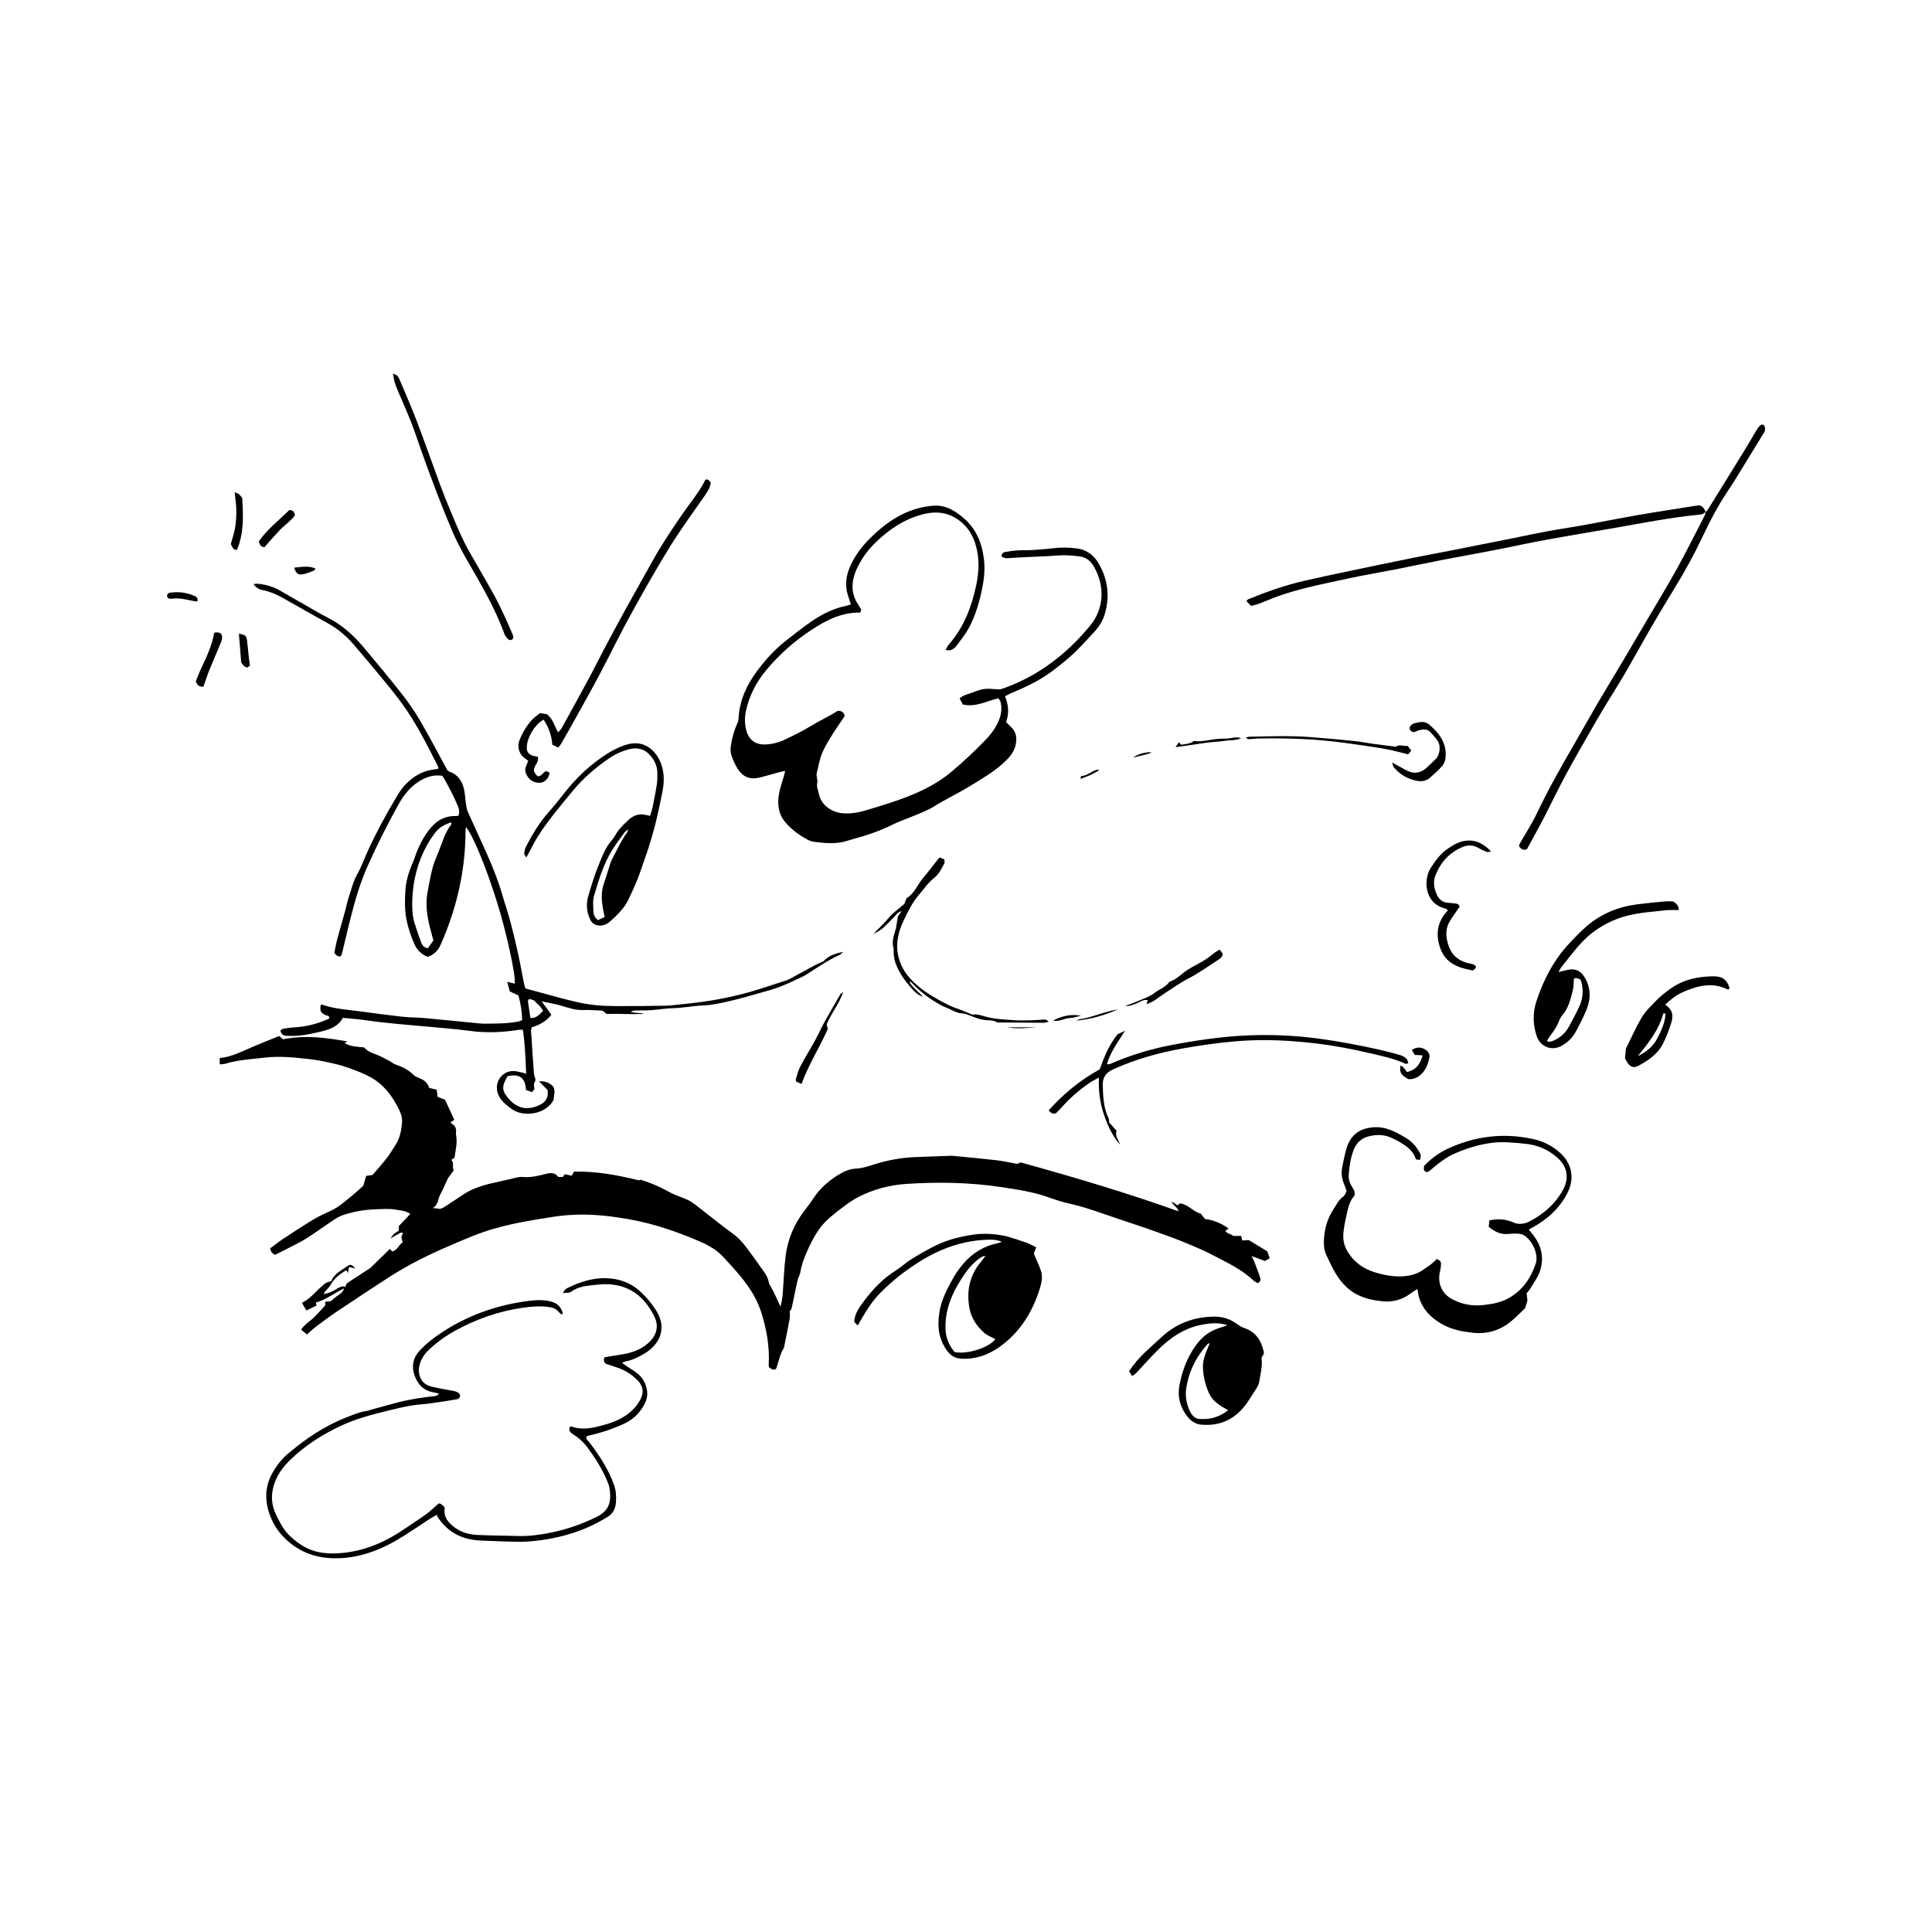 <?xml version="1.0" encoding="utf-8"?>
<!-- Generator: Adobe Illustrator 27.4.0, SVG Export Plug-In . SVG Version: 6.00 Build 0)  -->
<svg version="1.1" id="Calque_1" xmlns="http://www.w3.org/2000/svg" xmlns:xlink="http://www.w3.org/1999/xlink" x="0px" y="0px"
	 viewBox="0 0 2000 2000" style="enable-background:new 0 0 2000 2000;" xml:space="preserve">
<g>
	<path d="M357.87,1331.99c-0.13-2.62,1.69-3.85,3.57-5.07c7.11-4.61,14.21-9.24,21.29-13.89c0.8-0.53,1.48-1.25,2.18-1.93
		c6.11-5.93,12.2-11.88,18.78-18.28c0.96,1.14,1.62,1.92,2.31,2.73c5.33-1.17,6.63-6.79,10.81-9.39c-0.44-1.84-0.83-3.46-1.33-5.53
		c0.42-1.12,0.98-2.63,1.64-4.39c-1.07-0.07-1.91-0.39-2.44-0.11c-2.98,1.58-5.89,3.3-10.31,5.83c2.39-4.51,5.32-5.96,8.33-7.83
		c0.08-1.47,0.17-3.12,0.27-5c3.7-3.92,7.51-7.97,11.75-12.47c-4.38-3.29-9.35-3.44-13.97-4.29c-7.46-1.38-14.98-0.76-22.56-0.49
		c-10.88,0.39-21.33,2.27-31.59,5.48c-3.43,1.07-6.83,2.67-9.83,4.65c-9.98,6.57-19.6,13.69-29.69,20.07
		c-6.57,4.15-13.71,7.42-20.62,11.03c-3.86,2.02-7.78,3.95-11.57,5.87c-2.91-1.26-4.69-3.04-5.13-6.73c4.63-3.4,9.37-7.18,14.4-10.5
		c10.18-6.71,20.4-13.37,30.85-19.65c5.63-3.38,11.69-6.06,17.67-8.82c8.32-3.86,14.93-10.06,21.94-15.7
		c4.12-3.31,7.95-6.98,11.44-10.07c1.13-3.86,2.07-7.06,3-10.24c2.19-0.31,3.85-0.55,6.56-0.94c4.64-5.44,9.99-11.31,14.87-17.55
		c3.29-4.21,5.87-8.96,8.87-13.41c4.67-6.93,5.99-14.84,6.8-22.9c0.54-5.32-1.2-10.14-3.5-14.75c-6.77-13.58-15.72-25.3-29.33-32.72
		c-4.26-2.32-8.71-4.35-13.24-6.08c-6.61-2.51-13.25-5.12-20.1-6.8c-9.69-2.37-19.51-4.59-29.41-5.7
		c-15.5-1.74-31.11-3.38-46.74-1.56c-13.54,1.58-27.23,2.25-40.4,6.28c-1.74,0.53-3.68,0.42-5.97,0.66c0-2.42,0-4.25,0-6.46
		c12.13-1.26,22.54-6.67,33.26-11.3c9.17-3.96,18.48-7.58,28.32-11.6c0.94,0.82,2.35,2.04,3.98,3.45c21.9-4.54,43.76-1.89,66.7,2.26
		c-1.6,0.83-2.26,1.17-3.07,1.58c6.24,3.86,13.33,3.71,20.49,4.63c3.21,4.14,8.11,5.61,12.91,7.48c4.5,1.75,8.75,4.19,13.04,6.44
		c2.36,1.23,4.45,3.22,6.93,3.96c7.16,2.12,13.25,5.8,18.62,10.92c1.19,1.13,2.87,1.86,4.44,2.46c5.2,1.96,9.63,4.7,11.12,10.57
		c2.59,0.62,4.92,1.17,7.85,1.87c0.3,2.29,0.6,4.58,0.97,7.43c2.17,0.85,4.6,1.79,7.67,2.99c3.03,6.53,6.34,13.66,9.62,20.73
		c-1.6,1.06-2.59,1.71-3.54,2.35c0.11,0.52,0.07,1.24,0.32,1.36c4.04,1.98,5.47,5.13,4.97,9.57c-0.24,2.13,0.47,4.34,0.56,6.53
		c0.09,2.17,0.1,4.36-0.16,6.51c-0.5,4.07-1.22,8.11-1.97,12.94c-0.69,0.45-2.04,1.34-3.35,2.2c3.42,3.07,0.5,7.37,2.6,10.87
		c-2.44,3.3-4.74,6.42-6.08,8.23c-3,6.46-5.07,11.66-7.79,16.51c-2.57,4.57-1.85,10.63-7.74,14.29c3.25,0.36,5.39,0.6,7.63,0.84
		c1.32-0.58,2.75-0.99,3.96-1.77c6.47-4.18,12.93-8.38,19.31-12.7c10.5-7.11,22.37-10.48,34.58-13.05
		c6.61-1.39,13.16-3.11,19.76-4.56c2.35-0.52,4.82-1.18,7.16-0.95c8.43,0.84,16.45-1.08,24.46-3.15c5.06-1.31,9.71-1.56,12.87,3.11
		c1.91,0,3.35,0,4.77,0c0.81-1.07,1.53-2.02,2.15-2.84c2.32,0.53,4.6,1.05,6.99,1.59c0.96-1.6,1.68-2.8,2.54-4.23
		c22.2-0.51,43.89,3.31,66.82,8.95c-0.08,0.02,1.33-0.26,2.46-0.48c10.28,3.23,19.8,7.35,28.99,12.49
		c6.12,3.43,13.04,5.41,19.46,8.34c2.83,1.29,5.44,3.18,7.93,5.09c9.83,7.57,19.56,15.26,29.33,22.89
		c5.53,4.32,11.59,8.13,16.47,13.09c5.26,5.35,9.48,11.73,14.03,17.75c2.65,3.49,5.05,7.18,7.6,10.74c3.39,4.73,7.13,9.1,8.33,15.21
		c0.67,3.45,3.25,6.5,4.83,9.79c2.3,4.77,4.49,9.6,7.41,15.86c0.78-3.6,1.35-5.78,1.69-7.99c0.37-2.41,0.57-4.84,0.76-7.28
		c0.93-12.4,1.31-24.87,2.86-37.19c2.16-17.25,8.79-32.88,19.41-46.75c3.26-4.25,6.53-8.52,9.45-13
		c6.38-9.8,15.03-17.43,24.66-23.52c5.7-3.6,12.01-6.85,19.58-7.14c6.43-0.25,12.86-2.58,19.12-4.52
		c13.57-4.22,27.4-6.76,41.57-7.37c11.43-0.49,22.87-0.82,34.31-1.22c1.46-0.05,2.93-0.29,4.37-0.15
		c15.27,1.48,30.55,2.85,45.79,4.62c7,0.81,13.9,2.42,21.44,3.77c0.94-0.4,2.48-1.05,3.61-1.53
		c55.03,15.24,109.33,31.31,163.53,50.65c-1.48-4.76-6.03-6.05-7.28-10.2c1.91,1.25,3.82,2.51,6.05,3.96
		c0.82-0.59,1.77-1.28,2.72-1.96c8.42,0.96,13.46,8.6,21.49,10.64c1.31,1.67,2.65,3.37,4.32,5.49c8.69,1.11,16.91,4.32,24.44,9.92
		c-1.22,0.85-2.15,1.5-3.44,2.41c1.98,3.21,5.96,3.04,8.29,5.19c2.83,0,5.45,0,8.18,0c0.37,1.67,0.67,2.99,1.05,4.72
		c2-0.13,3.88-0.26,6.72-0.44c5.93,3.6,12.53,7.61,19.21,11.66c0.85,2.42,1.64,4.67,2.53,7.21c-1.72,0.98-3.14,1.79-4.91,2.8
		c-4.15-1.52-8.4-3.08-13.82-5.07c1.31,2.73,2.21,4.32,2.86,6.01c2.01,5.21,4.12,10.41,5.8,15.73c0.69,2.19,1.12,4.96-2.56,6.28
		c-1.17-0.75-2.74-1.46-3.93-2.57c-10.09-9.46-22.06-16.02-34.22-22.26c-6.94-3.57-13.83-7.27-20.97-10.4
		c-10.25-4.49-20.61-8.8-31.11-12.67c-14.87-5.47-29.83-10.72-44.91-15.61c-19.92-6.45-39.38-14.36-59.91-18.94
		c-7.35-1.64-14.59-3.98-21.7-6.53c-15.98-5.73-32.63-8.06-49.28-10.56c-32.49-4.87-65.12-5.34-97.83-3.17
		c-17.24,1.15-33.67,5.55-49.06,13.42c-4.96,2.53-9.65,5.7-14.15,9c-5.88,4.32-11.64,8.83-17.09,13.67
		c-10.45,9.3-16.68,21.48-22.26,34.02c-3.07,6.91-5.64,13.98-6.88,21.51c-0.43,2.59-2.04,4.97-2.66,7.55
		c-1.43,5.9-2.59,11.86-3.84,17.8c-0.86,4.05-1.6,8.13-2.6,12.15c-0.25,1.02-1.28,1.86-1.84,2.63c0,2.62,0.39,5.31-0.07,7.86
		c-1.68,9.33-3.63,18.62-5.5,27.92c-0.19,0.95-0.34,2-0.83,2.8c-3.86,6.33-5.02,13.63-7.43,20.48c-0.14,0.4-0.66,0.67-1.12,1.13
		c-2.59,0.97-4.48-0.55-6.63-2.36c-0.05-0.74-0.22-1.69-0.17-2.62c1.01-18.48-2.11-36.24-7.68-53.91
		c-6.47-20.53-19.83-36.16-33.85-51.46c-5.41-5.9-10.76-12.04-17.98-15.98c-2.57-1.4-5.02-3.04-7.69-4.22
		c-25.05-11.09-50.79-20.19-77.84-24.91c-17.06-2.98-34.29-5.1-51.68-4.69c-8.03,0.19-16.11,0.72-24.04,1.91
		c-20.99,3.14-41.94,6.56-62.43,12.28c-16.28,4.55-31.68,11.35-47.15,17.99c-21.1,9.06-41.72,19.12-61.07,31.54
		c-18.88,12.11-37.56,24.53-56.21,37c-7.29,4.87-14.29,10.18-21.3,15.45c-3.06,2.31-5.81,5.04-9.08,7.92
		c-2.19-1.8-3.99-3.28-5.98-4.91c3.44-5.87,9.11-8.63,13.33-12.86c4.12-4.12,7.98-8.5,11.58-12.37c0-1.58,0-2.47,0-3.77
		c2.28-0.25,4.41-0.49,5.65-0.63c2.97-2.37,5.22-4.56,7.83-6.15c2.85-1.73,4.94-3.87,6.01-7.01
		C356.77,1333.14,357.32,1332.56,357.87,1331.99z"/>
	<path d="M1040.37,720.83c3.88,9.2,4.26,17.78,1.2,26.62c1.43,1.49,2.65,3,4.1,4.23c6.6,5.6,7.48,12.66,5.45,20.53
		c-2.06,7.99-7.73,13.5-13.51,18.66c-10.02,8.94-21.7,15.6-33.06,22.62c-12.37,7.65-25.6,13.79-37.97,21.52
		c-6.34,3.97-13.59,6.53-20.53,9.51c-7.59,3.26-15.53,5.8-22.89,9.5c-12.68,6.36-26,10.76-39.61,14.47
		c-2.12,0.58-4.24,1.16-6.32,1.85c-11.49,3.8-23.16,2.48-34.79,1.1c-2.36-0.28-4.73-1.31-6.86-2.45
		c-8.24-4.39-15.6-9.92-21.87-16.92c-8.08-9.02-9.28-19.67-7.18-30.9c1.12-5.96,3.24-11.74,4.89-17.6c0.44-1.56,0.82-3.15,1.41-5.46
		c-1.85,0.32-2.97,0.43-4.05,0.72c-6.82,1.86-13.64,3.76-20.46,5.63c-0.94,0.26-1.91,0.39-2.86,0.61c-9.57,2.24-16.89-1.26-21.9-9.3
		c-2.68-4.3-4.77-9.07-6.41-13.88c-0.97-2.86-1.07-6.27-0.65-9.3c1.16-8.46,3.45-16.65,7.08-24.44c0.59-1.27,0.89-2.77,0.95-4.18
		c0.95-21.52,10.8-39.25,23.89-55.48c7.36-9.13,15.49-17.62,24.74-24.88c9.38-7.37,18.72-14.85,28.61-21.48
		c10.36-6.94,21.59-12.37,33.99-14.91c1.6-0.33,3.15-0.94,5.05-1.52c-1.07-3.33-2.02-6.3-2.99-9.26c-3.64-11.1-1.8-21.72,3.06-31.97
		c4.97-10.47,11.98-19.53,20.19-27.65c13.7-13.55,29.02-24.68,47.75-30.19c5.79-1.7,11.9-2.75,17.93-3.15
		c12.01-0.8,21.62,5.11,30.37,12.47c13.23,11.13,19.38,25.92,21.44,42.74c1.36,11.06,0.05,21.88-2.26,32.68
		c-2.82,13.18-6.7,26.06-12.95,37.97c-3.7,7.06-8.86,13.37-13.64,19.82c-1.24,1.67-3.34,2.92-5.3,3.78
		c-1.28,0.56-3.03,0.07-5.62,0.04c1.49-2.57,2.18-4.38,3.38-5.74c15.45-17.58,23.5-38.51,28.31-61.05
		c3.01-14.09,3.66-28.1-0.46-41.99c-2.58-8.73-6.77-16.48-13.84-22.78c-12.36-11.02-26.24-12.95-41.66-8.81
		c-18.92,5.08-34.46,15.65-48.31,29.15c-8.33,8.12-14.96,17.36-19.65,27.96c-4.41,9.96-5.75,20.21-1.3,30.51
		c1.52,3.52,3.88,6.67,6.28,10.71c-0.16,0.54-0.55,1.86-0.95,3.19c-19.22-0.36-35.28,7.89-50.43,17.83
		c-17.39,11.4-32.94,25.11-46.4,41.06c-10.71,12.7-18.21,27.06-21.66,43.33c-1.37,6.45-1.27,13.1,0.42,19.61
		c2.58,9.94,9.5,15.13,19.85,14.71c6.91-0.28,13.59-1.93,19.77-4.88c9.03-4.3,18.12-8.62,26.61-13.86
		c9.32-5.77,19.36-10.2,28.58-16.14c3.42,0.13,6.26,1.04,7.03,5.56c-4.23,6.31-8.88,12.82-13.05,19.61
		c-3.82,6.23-7.76,12.52-10.49,19.25c-2.53,6.23-3.45,13.11-5.25,19.65c-1.03,3.74,1.36,7.15,0.35,11.15
		c-0.79,3.15,1.03,6.96,1.7,10.47c2.37,12.42,13.81,19.53,24.65,20.4c8.43,0.67,16.64-0.69,24.53-3.12
		c20.27-6.23,40.71-12.13,59.81-21.59c10.73-5.31,20.77-11.71,29.93-19.56c11.69-10.02,22.94-20.47,33.59-31.57
		c6.12-6.38,11.33-13.4,14.45-21.81c2.1-5.65,2.6-11.4,1.28-17.25c-0.3-1.32-1.33-2.47-2.25-4.11c-12.24,2.73-23.74,9.68-37.03,6.33
		c-1.12-2.14-2.11-4.04-3.2-6.13c3.67-3.63,8.41-4.22,12.58-5.87c4.29-1.7,8.73-3.41,13.25-3.99c4.5-0.58,9.18,0.23,15.85,0.52
		c8.03-2.48,17.73-6.42,27.06-11.25c25.97-13.43,47.6-32.16,66.19-54.55c14.31-17.22,16.25-40.95,3.59-62.2
		c-3.31-5.55-8.14-9.03-14.68-9.78c-7.51-0.86-14.97-1.56-22.6-0.9c-10.69,0.93-21.44,1.13-32.16,1.68
		c-6.09,0.31-12.18,0.58-18.25,1.04c-2.9,0.22-2.89,0.37-7.11-1.27c-0.69-2.97,0.96-4.6,3.6-5.09c4.06-0.76,8.19-1.34,12.31-1.61
		c4.87-0.32,9.77-0.05,14.64-0.35c7.54-0.47,15.08-0.98,22.57-1.91c8.3-1.03,16.5-0.9,24.78,0.24c10.03,1.38,17.25,6.96,22.13,15.23
		c9.77,16.57,12.04,34.38,6.45,52.89c-2.06,6.83-5.88,12.94-10.72,18.15c-8.29,8.94-16.39,18.18-25.56,26.15
		c-10.42,9.06-21.31,17.65-33.47,24.54c-8.95,5.07-18.32,9.05-27.7,13.11C1044.38,718.58,1042.75,719.58,1040.37,720.83z"/>
	<path d="M544,1023.3c13.43,3.63,26.58,7.22,39.76,10.75c4,1.07,8.06,1.93,12.08,2.94c13.57,3.4,27.42,4.48,41.34,4.51
		c17.08,0.04,34.16-0.09,51.24-0.39c5.59-0.1,11.17-0.86,16.74-1.45c7.27-0.77,14.54-1.56,21.79-2.55
		c19.84-2.71,39.34-6.98,58.44-12.98c9.76-3.07,19.49-6.23,29.21-9.41c1.36-0.45,2.63-1.19,3.9-1.88
		c8.36-4.54,16.69-9.14,25.08-13.63c2.57-1.37,5.3-2.43,8.79-4.02c4.76-5.68,12.3-8.06,20.34-9.8c-1.16,1.04-2.15,2.45-3.51,3.07
		c-11.82,5.36-22.44,12.71-33.32,19.65c-1.44,0.92-2.86,1.9-4.39,2.61c-7.9,3.63-15.73,7.48-23.81,10.66
		c-6.32,2.49-12.95,4.23-19.51,6.09c-10.79,3.05-21.54,6.26-32.46,8.76c-9.22,2.11-18.62,4.26-28.01,4.63
		c-10.7,0.42-21.17,2.65-31.87,2.87c-7.27,0.15-14.51,1.51-21.79,1.98c-5.81,0.38-11.66,0.22-17.49,0.38
		c-0.8,0.02-1.58,0.49-3.86,1.26c5.66,1.85,10.07,0.81,14.21,2.09c-13.03,0.97-26.06-0.35-38.86,0.26
		c-1.68-1.34-2.99-2.39-4.37-3.49c-3.56-0.18-7.19-0.4-10.83-0.54c-2.68-0.1-5.38-0.28-8.05-0.12c-7.96,0.49-15.31-1.8-22.78-4.16
		c-6.42-2.03-13.17-3.02-21.27-4.81c3.8,5.27,6.78,9.41,10.05,13.95c-5.45,6.79-12.34,10.54-20.17,12.89
		c-1.57,3.16-0.64,6.37-0.47,9.43c0.7,12.66,1.57,25.31,2.54,37.95c0.18,2.31,1.08,4.56,1.79,7.45c-0.34,0.72-1.35,2.1-1.62,3.62
		c-0.29,1.62,0.12,3.36,0.27,5.98c-0.65,0.68-1.62,1.69-2.62,2.72c-2.52-0.97-4.26-1.64-6.11-2.35c-0.46-12.78-6.95-17-19.12-14.04
		c-1.22,2.49-2.59,4.79-3.5,7.26c-1.53,4.14-1.07,8.05,1.59,11.79c2.72,3.82,5.65,7.32,9.59,9.94c8.45,5.62,17.21,4.8,25.74,0.67
		c5.89-2.85,9.44-7.68,8.14-15.46c-2.47-2.5-5.31-5.36-8.92-9.01c5.94-0.36,10.03,1.14,13.54,4.24c2.17,1.91,2.76,4.55,2.48,7.35
		c-0.26,2.66-0.63,5.32-0.92,7.77c-8.24,15.21-31.44,18.02-43.17,9.4c-5.74-4.22-11.37-8.3-14.21-15.29
		c-4.54-11.19,3.11-23.79,15.15-24.11c3.31-0.09,6.66,1,9.98,1.63c1.12,0.21,2.18,0.7,3.89,1.27c-0.6-15.61-1.23-30.55-3.4-45.61
		c-1.88,0-3.08-0.16-4.23,0.02c-16.94,2.76-33.86,3.42-50.96,1.1c-14.24-1.94-28.61-2.97-42.93-4.32
		c-21.32-2.01-42.69-3.42-63.9-6.59c-7.93-1.19-15.96-1.69-24.41-2.55c-5.31,10.14-15.9,12.68-25.94,14.97
		c-11.1,2.54-22.47,4.75-34.83,3.35c-1.33-0.86-3.5-2.02-3.73-5.36c1.04-0.59,2.16-1.68,3.4-1.86c4.58-0.67,9.2-1.15,13.82-1.51
		c11.05-0.86,21.56-3.71,31.68-8.14c0.65-0.29,1.2-0.8,1.83-1.22c-0.22-2.78-2.78-2.35-4.31-3.14c-4.97-2.56-5.7-3.98-4.78-10.49
		c0.45-0.1,0.97-0.38,1.35-0.26c13.3,4.5,27.25,5.29,41.01,7.14c14.01,1.88,28.01,3.78,42.06,5.33c7.5,0.83,15.1,0.71,22.62,1.39
		c17.48,1.57,34.94,3.38,52.4,5.07c3.4,0.33,6.81,0.77,10.21,0.74c11.7-0.08,23.42,0.04,34.97-2.21c1.15-0.22,2.22-0.84,3.95-1.52
		c-0.17-8.55-1.51-16.83-3.88-25.47c-2.81-1.31-5.64-2.64-8.98-4.21c-0.72-2.75-1.55-5.89-2.62-9.95c3.28,0.83,5.51,1.39,7.76,1.96
		c1.36-7.59-8.2-51.78-17.91-83.12c-11.24-36.27-25.55-71.16-32.59-78.96c-0.17,1.74-0.42,3.1-0.42,4.46
		c-0.12,34.78-6.68,68.35-19.02,100.82c-2.16,5.69-4.43,11.36-6.93,16.92c-2.61,5.79-6.87,9.97-13.29,12.09
		c-6.49-2.42-11.17-7.39-13.76-13.3c-3.5-7.97-6.35-16.3-8.09-24.99c-2.09-10.45-1.8-20.84-1.09-31.31
		c0.67-9.83,3.72-19.01,7.6-27.99c2.03-4.69,3.38-9.67,5.45-14.34c3.77-8.5,8.35-16.53,14.76-23.41c6.7-7.19,14.86-10.77,24.71-10.4
		c0.69,0.03,1.39-0.17,2.45-0.32c0.83-3.13,0.91-6.19-0.37-9.2c-4.68-11-10.03-21.65-16.3-32.11c-9.01-1.5-16.96,1.12-24.34,5.79
		c-9.31,5.89-15.89,14.37-21.17,23.84c-11.54,20.68-22.15,41.82-31.83,63.45c-8.12,18.14-13.52,37.11-18.33,56.3
		c-2.85,11.35-5.46,22.76-8.21,34.14c-0.28,1.14-0.84,2.22-1.22,3.21c-3.18,0.76-4.87-0.85-6.84-3.46c0.96-4.54,1.8-9.56,3.1-14.45
		c2.63-9.89,5.53-19.7,8.26-29.56c1.23-4.46,2.03-9.05,3.52-13.41c2.72-8.01,4.49-16.3,8.78-23.86c4.18-7.36,7.01-15.48,10.53-23.23
		c8.58-18.87,18.35-37.1,28.98-54.89c2.87-4.8,5.6-9.58,9.47-13.82c9.14-10.04,20.03-16.05,33.64-16.95
		c0.4-0.03,0.77-0.49,1.59-1.05c-0.37-0.96-0.69-2.07-1.2-3.09c-11.12-22-22.21-44.03-36.78-64.03
		c-6.17-8.47-12.8-16.62-19.47-24.71c-10.09-12.24-20.26-24.41-30.64-36.4c-7.71-8.91-16.64-16.37-27.07-22.08
		c-15.61-8.54-31.01-17.47-46.54-26.16c-6.19-3.47-12.65-6.28-19.69-7.67c-3.78-0.75-7.35-2.13-10.12-6.45
		c1.91-0.16,2.99-0.41,4.05-0.32c8.13,0.69,15.84,2.81,22.96,6.88c12.71,7.27,25.39,14.58,38.1,21.83
		c3.81,2.18,7.63,4.36,11.56,6.32c15.15,7.56,27.28,18.78,38,31.6c13.14,15.7,26.29,31.42,38.92,47.53
		c6.9,8.8,13.32,18.08,18.95,27.74c9.69,16.63,18.6,33.71,28.29,51.44c0.18,0.1,1.16,0.89,2.28,1.29
		c8.79,3.11,12.96,10.01,14.87,18.5c1.01,4.49,1.11,9.19,1.81,13.76c0.48,3.1,0.79,6.37,2.03,9.18
		c6.51,14.72,13.39,29.27,19.94,43.98c6.25,14.03,11.86,28.31,16.11,43.1c2.55,8.89,5.62,17.64,8,26.58
		c2.94,11.06,5.59,22.21,8.04,33.39c2.3,10.48,4.16,21.05,6.25,31.57C542.86,1020.09,543.34,1021.21,544,1023.3z M448.65,973.62
		c-1.18-4.4-2.14-7.91-3.06-11.43c-3.43-13.05-5.57-26.19-2.83-39.68c1.64-8.1,2.96-16.28,5.07-24.26c1.48-5.62,3.94-11,6.14-16.41
		c3.92-9.67,6.55-19.95,13.16-28.39c0.28-0.36-0.08-1.22-0.17-2.22c-6.63,2.3-12.36,5.3-16.44,10.74c-2.62,3.5-5.18,7.09-7.35,10.88
		c-11.41,19.92-16.51,41.46-16.45,64.34c0.02,6.14,0.53,12.19,2.34,18.04c2.08,6.73,4.31,13.42,6.78,20.02
		c1.09,2.91,2.74,5.73,7.02,6.39C444.73,979.04,446.68,976.34,448.65,973.62z M562.28,1046.43c-1.19-1.77-1.98-3.2-3.03-4.43
		c-1.08-1.26-2.4-2.32-3.61-3.46c-1.18-1.11-2.21-2.52-3.59-3.26c-1.32-0.71-3.02-0.74-4.55-1.07c-0.5,1.19-1.09,1.89-1,2.49
		c0.8,5.65,1.7,11.29,2.61,17.09C555.16,1054.38,558.08,1050.34,562.28,1046.43z"/>
	<path d="M1487.11,1303.42c3.36,0.91,4.72,2.61,4.64,5.02c-0.09,2.63-0.45,5.3-1.07,7.86c-2.88,11.74,1.8,22.9,12.44,28.53
		c10.16,5.38,20.93,7.51,32.51,6.14c9.04-1.07,17.84-2.51,25.92-7.01c14.43-8.04,23.05-20.58,28.26-35.89
		c2.9-8.52-2.49-23.2-12.16-29.27c-2.1-1.32-5.03-1.66-7.62-1.8c-3.39-0.17-6.81,0.35-10.21,0.49c-7.27,0.3-13.08-2.94-18.71-7.49
		c0.23-2.31,0.45-4.41,0.69-6.75c6.87-1.28,13.33-1.53,19.77,0.41c1.4,0.42,2.86,0.76,4.16,1.41c6.56,3.27,12.7,2.01,18.83-1.3
		c13.6-7.33,24.86-17.11,32.68-30.62c7.82-13.5,5.59-25.9-6.28-35.8c-9.29-7.75-20.01-12.17-31.9-13.31
		c-11.13-1.07-22.22-2.39-33.55-1.09c-13.74,1.57-26.61,5.57-39.18,10.99c-9.54,4.11-17.5,10.56-25.33,17.17
		c-1.53,1.29-2.84,2.7-5.13,1.96c-2.36-1.39-2.06-3.56-1.56-6.26c6.76-6.97,14.64-13.1,23.76-17.37
		c28.54-13.36,58.27-17.06,89.15-10.29c10.45,2.29,19.72,7.06,27.69,14.15c11.35,10.09,15.84,25.26,7.94,41.15
		c-8.2,16.48-21.35,28.09-37.32,36.75c-0.81,0.44-1.6,0.89-2.85,1.58c1.41,1.81,2.54,3.32,3.73,4.77
		c9.38,11.44,12.3,24.43,7.73,38.4c-2,6.1-6.13,11.52-9.46,17.16c-1.22,2.07-2.89,3.87-4.34,5.78c0.3,2.62,0.58,5.03,0.85,7.35
		c-0.79,2.65-1.55,5.2-2.37,7.95c-5.02,4.71-9.87,9.87-15.34,14.26c-11.55,9.26-24.93,12.9-39.64,11.15
		c-9.95-1.19-19.83-3.05-28.83-7.68c-12.07-6.21-21.58-15-25.89-28.36c-0.87-2.68-1.16-5.55-1.9-9.25c-2.55,1.7-4.58,2.9-6.44,4.31
		c-8.73,6.61-18.45,9.61-29.43,8.51c-9.29-0.93-18.25-2.73-26.68-7.1c-7.58-3.93-13.41-9.53-18.4-16.34
		c-5.52-7.53-9.23-16-13.19-24.35c-2-4.21-2.69-8.74-2.62-13.51c0.2-12.53,3.29-24.12,10.31-34.56c2.97-4.41,5.07-9.42,9.8-12.6
		c1.61-1.08,2.26-3.59,3.47-5.64c-1.07-2.91-1.99-5.66-3.08-8.35c-2.18-5.38-2.6-10.91-1.47-16.54c1.26-6.21,2.44-12.47,4.19-18.55
		c3.79-13.15,11.85-21.07,27.2-22.56c13.14-1.28,23.67,4.51,34.2,10.73c5.99,3.54,10.61,8.56,14.11,14.57
		c1.98,3.4,1.96,3.41,0.73,8.47c-1.32-0.2-2.67-0.4-4.15-0.62c-2.62-8.8-9.41-13.53-16.56-17.84c-2.71-1.63-5.61-2.97-8.47-4.33
		c-7.88-3.74-16.1-3.72-24.3-1.55c-7.61,2.02-12.68,7.22-15.37,14.5c-3.06,8.29-4.37,16.98-4.88,25.79
		c-0.27,4.61,1.32,8.66,3.78,12.38c1.66,2.52,3.05,5.01,2.08,8.69c-4.13,4.44-6.02,10.43-7.37,16.69
		c-1.75,8.1-3.81,16.11-4.13,24.48c-0.33,8.63,3.11,15.61,8.26,22.07c7.15,8.97,16.77,14.1,27.57,16.97
		c9.68,2.57,19.58,4.2,29.7,2.85c6.35-0.85,12.06-2.72,17.51-6.62C1478.3,1310.95,1483.26,1307.99,1487.11,1303.42z"/>
	<path d="M887.85,1372.18c-1.76-1.95-2.69-2.97-3.58-3.95c0.55-8.78,5.55-15.33,10.33-21.65c9.15-12.08,19.43-23.11,32.53-31.23
		c5.77-3.58,10.74-8.44,16.53-11.99c8.71-5.34,17.58-10.52,26.81-14.87c11.5-5.41,23.8-8.35,36.44-10.3
		c10.33-1.59,20.39-1.07,30.53,0.67c1.92,0.33,3.86,0.69,5.71,1.27c6.5,2.02,13.03,3.97,19.44,6.27c3.35,1.2,6.47,3.07,10.1,4.84
		c-0.93,2.37-1.6,4.08-2.39,6.08c0.02,0.11,0,0.61,0.18,1.04c2.34,5.61,5,11.11,6.99,16.84c2.09,5.99,0.89,12.27-0.85,18.02
		c-7.51,24.68-20.61,45.93-41.82,61.06c-11.43,8.15-24.6,12.96-39.13,12.27c-6.14-0.29-10.96-2.57-14.89-7.79
		c-9.03-11.99-10.59-25.18-8.46-39.52c1.87-12.6,7.37-23.56,13.43-34.48c3.21-5.8,6.86-11.14,11.11-16.18
		c9.63-11.43,21.66-18.72,36.3-21.71c1.09-0.22,2.12-0.7,4.04-1.34c-5.07-2.13-9.38-2.29-13.71-2.19
		c-25.55,0.57-48.7,8.62-70.35,21.95c-15.47,9.52-29.59,20.62-42.28,33.55c-7.22,7.35-12.82,15.93-18.03,24.78
		C891.34,1366.09,889.92,1368.6,887.85,1372.18z M1020.2,1300.11c-2.26,0.44-2.77,0.45-3.19,0.65c-0.65,0.31-1.25,0.74-1.86,1.14
		c-8.55,5.62-14.57,13.59-19.96,22.02c-10.15,15.85-17.1,32.74-16.38,52.11c0.34,9.23,3.79,16.92,9.35,23.58
		c13.16,2.81,35.77-4.61,42.25-13.29c-3.94-2.18-8.49-3.77-11.8-6.74c-7.59-6.8-13.26-15.51-15.06-25.39
		c-3.13-17.17-0.02-33.44,11.46-47.38C1016.51,1304.98,1017.91,1303.07,1020.2,1300.11z"/>
	<path d="M476.1,1443.37c0.51,3.16-0.88,4.77-3.34,5.18c-8.88,1.49-17.77,2.93-26.69,4.16c-7.24,1-14.58,1.28-21.76,2.57
		c-8.63,1.54-17.15,3.7-25.67,5.79c-15.64,3.83-31.16,8.06-45.81,14.95c-19.09,8.99-36.69,20.11-51.98,34.85
		c-8.08,7.79-14.46,16.47-17.56,27.25c-2.94,10.2-2.23,20.38,2.52,29.92c3.13,6.31,6.25,12.89,10.76,18.17
		c4.66,5.46,10.53,10.24,16.68,13.98c12.78,7.77,26.95,8.87,41.69,7.39c24.28-2.43,45.49-12.12,65.24-25.79
		c7.02-4.86,14.26-9.41,21.16-14.43c4.09-2.98,7.72-6.59,12.63-10.86c1.96-0.57,4.03,1.47,5.99,3.41c0.15,0.72,0.4,1.21,0.34,1.66
		c-1.26,9,3.8,14.71,10.28,19.59c7.09,5.33,15.39,7.46,24.01,7.84c13.89,0.62,27.81,0.66,41.71,1.06
		c11.78,0.34,23.34-1.3,34.83-3.67c16.07-3.33,31.38-8.67,46.16-15.94c12.25-6.03,16.52-14.36,13.4-31.05
		c-0.35-1.89-1.09-3.74-1.81-5.54c-4.97-12.3-12.07-23.41-19.75-34.13c-4.13-5.76-9.21-10.73-15.32-14.53
		c-2.96-1.84-5.68-3.95-3.91-7.99c0.77-0.28,1.31-0.69,1.64-0.56c9.1,3.47,18.16,2.35,27.3,0.11c8.56-2.09,16.99-4.46,24.71-8.85
		c8.01-4.55,14.68-10.51,19.11-18.67c4.24-7.8,3.28-14.4-2.98-20.64c-5.96-5.95-12.92-10.35-20.98-12.97
		c-3.93-1.28-7.85-2.62-11.69-3.9c-1.92-2.05-2.72-4.13-0.92-6.8c6.12-0.97,12.35-1.92,18.56-2.97
		c10.29-1.74,19.77-5.21,27.48-12.63c7.62-7.34,10.03-16.54,5.46-25.98c-8.65-17.85-21.84-30.53-42.32-33.39
		c-5.74-0.8-11.75-0.68-17.52-0.01c-9.14,1.06-18.67,1.39-26.48,7.21c-2.66,1.98-5.61,0.4-8.28,1.71c0.5-2.95,2.39-4.52,4.86-5.72
		c12.2-5.91,25.03-10.17,38.57-10c13.66,0.17,26.33,4.41,36.69,14.06c6.27,5.84,11.64,12.21,16.26,19.57
		c11.35,18.08,3.73,34.88-11.88,44.19c-6.31,3.77-12.82,7.08-20.16,8.41c-0.9,0.16-1.73,0.69-3.34,1.35
		c1.55,1.22,2.53,2.09,3.6,2.81c4.03,2.72,8.28,5.17,12.11,8.14c4.74,3.68,7.84,8.61,9.41,14.46c1.52,5.64,1.24,11.04-1.39,16.36
		c-4.71,9.53-11.85,16.76-21.36,21.2c-11.9,5.56-24.38,9.63-37.23,12.5c-0.68,0.15-1.3,0.61-1.91,0.91
		c-0.87,2.77,1.37,3.96,2.64,5.63c10.39,13.61,19.79,27.79,25.66,44.05c2.11,5.85,2.52,11.86,2.15,18.03
		c-0.4,6.56-3.09,12.05-8.55,15.39c-7.04,4.31-14.39,8.27-21.99,11.49c-13.04,5.52-26.69,9.33-40.65,11.69
		c-8.61,1.46-17.38,2.56-26.09,2.62c-14.12,0.11-28.25-0.72-42.38-1.22c-18.41-0.66-33.51-7.7-44.14-23.19
		c-0.69-1.01-1.16-2.17-1.79-3.37c-3.29,1.88-5.42,2.97-7.42,4.26c-11.25,7.27-22.2,15.06-33.77,21.77
		c-21.44,12.45-44.43,20.19-69.59,18.69c-15.14-0.91-29.1-5.94-41-15.68c-8.02-6.57-14.58-14.36-18.89-23.92
		c-7.46-16.54-8.29-33.09,0.93-49.13c4.23-7.36,9.52-14.13,16.17-19.69c18.22-15.27,37.65-28.57,59.97-37.2
		c7.03-2.72,13.96-5.83,21.56-6.78c1.19-0.15,2.31-0.74,3.49-1.06c9.4-2.57,18.78-5.21,28.2-7.68c12.52-3.28,25.29-5.15,38.14-6.53
		c1.59-0.17,3.11-0.92,4.73-2.5c-2.03-0.51-4.03-1.15-6.08-1.49c-10.38-1.71-16.28-8.58-19.48-17.8c-3.19-9.2-1.43-17.96,5.28-25.18
		c7.85-8.45,17.08-15.26,26.82-21.38c26.69-16.77,55.89-26.48,87.02-30.34c7.42-0.92,15.07-1.18,22.56,0.85
		c6.26,1.7,10.1,5.59,11.8,11.73c0.09,0.34-0.33,0.82-0.73,1.74c-1.16-0.91-2.43-1.57-3.23-2.6c-2.77-3.56-6.5-4.76-10.8-5.33
		c-9.06-1.19-18.04-0.43-26.97,0.87c-24.65,3.58-47.8,11.73-69.6,23.71c-10.26,5.64-19.71,12.44-28.1,20.66
		c-4.27,4.18-7.32,9.15-8.78,14.95c-2.14,8.51,0.42,19.34,12.31,22.23c7.09,1.72,14.3,2.98,21.49,4.22
		C471.09,1440.14,473.85,1440.73,476.1,1443.37z"/>
	<path d="M1270.75,1371.92c-9.45-3.17-17.79-2.21-26.2-0.66c-18.81,3.47-33.63,13.86-46.74,27.04c-7.57,7.6-14.66,15.68-22.03,23.48
		c-0.93,0.98-2.26,1.57-3.92,2.68c-1.17-1.91-2.09-3.44-3-4.93c4.77-7.44,10.21-13.67,16.22-19.39
		c5.82-5.53,11.84-10.85,17.74-16.31c14.83-13.74,32.6-20.24,52.56-20.85c8.68-0.27,16.93,1.76,24.21,6.96
		c2.56,1.83,5.26,3.76,8.2,4.72c11.74,3.83,17.55,12.47,20.24,23.85c0.17,0.71,0.23,1.44,0.4,2.57c-0.65,1.2-1.44,2.66-2.56,4.73
		c1.27,7.72-0.93,15.81-2.2,23.96c-0.43,2.8-1.76,5.66-3.35,8.05c-5.13,7.69-9.56,15.88-16.12,22.57
		c-11.21,11.44-24.95,15.75-40.61,14.42c-6.18-0.53-10.99-4.04-14.71-8.78c-7.33-9.34-10.06-20.34-7.96-31.71
		c2.41-13.11,6.71-25.66,14.07-37.26c5.43-8.57,11.78-15.46,20.76-19.78C1260.05,1375.2,1264.76,1374.02,1270.75,1371.92z
		 M1271.39,1459.88c-8.67-4.76-16.15-9.31-19.93-17.85c-3.69-8.33-5.78-16.91-6.19-26.09c-0.4-9.13,3.67-16.84,7.1-25.56
		c-1.31,0.59-2.05,0.7-2.42,1.12c-11.99,13.42-19.7,28.89-22.09,46.81c-0.99,7.41,0.48,14.57,3.37,21.41
		c1.76,4.17,4.37,7.59,8.75,9.01C1251.21,1469.91,1261.34,1467.74,1271.39,1459.88z"/>
	<path d="M672.96,844.54c1-3.35,2.04-6.09,2.61-8.93c1.59-7.88,3.19-15.77,4.39-23.72c0.62-4.07,0.63-8.27,0.51-12.41
		c-0.17-5.77-2.28-10.94-5.75-15.55c-5.9-7.83-13.54-10.78-23.18-8.38c-7.42,1.85-14.3,4.91-20.6,9.2
		c-14.18,9.67-27.14,20.75-38.06,34.04c-13.01,15.83-26.4,31.37-37.18,48.88c-2.81,4.55-5.11,9.42-7.65,14.14
		c-0.89,1.66-1.82,3.3-3.21,5.82c-1.08-1.9-2.31-3.04-2.2-4.06c0.24-2.37,0.73-4.88,1.81-6.98c6.57-12.82,13.99-25.09,23.58-35.97
		c5.79-6.57,11.3-13.41,16.7-20.31c12.29-15.71,26.72-29.1,43.49-39.84c5.5-3.52,11.48-6.58,17.63-8.78
		c11.4-4.09,22.22-2.93,30.93,6.45c4.9,5.28,7.89,11.67,9.34,18.75c1.55,7.55,1.11,15.1-0.33,22.55
		c-4.42,22.76-9.71,45.31-17.49,67.2c-2.77,7.81-5.28,15.73-8.32,23.44c-2.77,7.01-6,13.85-9.19,20.68
		c-4.33,9.29-11.56,16.24-19.04,22.93c-2.95,2.64-6.34,4.46-10.54,4.44c-4.62-0.02-8.12-1.93-10.1-5.99
		c-3.9-8-4.57-16.47-2.03-24.93c3.15-10.5,6.23-21.08,10.42-31.18c3.8-9.15,7.07-18.7,13.94-26.38c2.88-3.22,4.62-7.45,7.37-10.82
		c2.9-3.56,6.28-6.77,9.64-9.92c5.11-4.78,11.08-6.97,18.14-5.27C669.74,843.95,670.93,844.14,672.96,844.54z M625.94,949.35
		c-2.62-12.11-4.74-23.04-0.96-34.17c2.5-7.36,4.67-14.84,7.1-22.22c0.6-1.84,1.54-3.58,2.46-5.3c4.67-8.79,8.73-17.92,14.7-25.97
		c0.38-0.51,0.48-1.24,1.17-3.15c-1.95,1.6-3.21,2.27-3.96,3.31c-4.29,5.91-8.74,11.74-12.6,17.92
		c-9.14,14.63-13.98,31.09-18.87,47.4c-1.55,5.17-0.83,11.1-0.64,16.66c0.11,3.12,1.37,6.14,4.71,8.66
		C621.16,951.53,623.47,950.48,625.94,949.35z"/>
	<path d="M1613.33,1006.32c4.28-1.06,7.05-1.85,9.85-2.41c7.24-1.45,12.8,0.79,16.84,7.22c6.97,11.1,6.99,22.66,2.24,34.32
		c-3.03,7.43-6.81,14.57-10.51,21.7c-3.57,6.87-8.9,12.16-15.79,15.79c-9.79,5.17-21.18,0.67-24.93-9.75
		c-4.38-12.16-4.47-24.66-0.56-36.64c7.32-22.42,18.19-43.09,34.51-60.46c5.83-6.2,11.76-12.39,18.25-17.88
		c14.91-12.6,32.41-19.62,51.71-22.07c9.43-1.2,18.89-2.11,28.35-2.98c3.12-0.29,6.29-0.05,8.58-0.05c3.95,2.45,6.12,4.84,5.9,8.99
		c-3.96,0-7.76-0.16-11.53,0.04c-3.64,0.19-7.26,0.81-10.9,1.15c-13.37,1.26-26.69,2.72-39.45,7.27
		c-16.67,5.95-30.75,15.7-42.22,29.13c-6,7.02-11.67,14.33-17.43,21.55C1615.37,1002.35,1614.82,1003.72,1613.33,1006.32z
		 M1636.27,1014.16c-2.99-1.71-5.24-2.09-6.98-0.96c-0.35,4.3-0.16,8.21-1.07,11.84c-2.23,8.95-4.36,17.99-10.49,25.41
		c-1.69,2.04-3.11,4.46-4.03,6.94c-2.17,5.82-5.75,10.7-9.47,15.54c-1.11,1.44-1.87,3.15-2.87,4.89c3.06,1.09,5.23,0.15,7.48-0.88
		c6.66-3.07,11.82-7.76,15.29-14.17c3.83-7.07,7.77-14.13,11.02-21.47C1639.04,1032.54,1639.4,1023.41,1636.27,1014.16z"/>
	<path d="M1765.7,529.91c0.7-0.66,1.58-1.21,2.08-2c12.46-20.09,24.92-40.19,37.3-60.33c4.34-7.06,8.45-14.27,12.73-21.37
		c1.61-2.68,3.1-5.53,6.38-6.91c3.81,1.48,2.95,4.49,2.71,7.21c-9.76,15.94-19.4,31.76-29.11,47.53c-3.07,4.98-6.26,9.88-9.51,14.75
		c-10.18,15.25-18.58,31.45-26.4,48.01c-8.43,17.86-17.99,35.13-28.31,51.99c-8.26,13.5-16.43,27.06-24.37,40.75
		c-9.18,15.82-17.9,31.89-27.11,47.69c-6.87,11.79-14.26,23.27-21.3,34.96c-5.03,8.34-9.93,16.76-14.75,25.23
		c-8.44,14.82-17.01,29.58-25.08,44.6c-7.6,14.16-14.59,28.66-21.91,42.97c-2.77,5.43-5.7,10.78-8.59,16.14
		c-3.22,5.98-6.49,11.94-9.81,18.04c-3.46,1.28-6.02,0.01-8.17-3.19c0.22-0.81,0.29-1.82,0.74-2.62
		c5.88-10.38,12.51-20.4,17.61-31.14c11.52-24.27,24.69-47.6,38.15-70.8c8.57-14.76,16.85-29.69,25.47-44.42
		c8.25-14.1,16.83-28.01,25.17-42.06c8.59-14.46,17.08-28.99,25.59-43.5c10.24-17.45,20.81-34.72,30.59-52.43
		c10.01-18.14,19.25-36.71,28.77-55.13c0.66-1.27,0.85-2.78,1.26-4.17L1765.7,529.91z"/>
	<path d="M1765.83,529.72c-1.58,1.57-3.22,2.71-5.65,2.94c-29.41,2.79-58.36,8.52-87.41,13.62c-24.49,4.3-49.03,8.27-73.49,12.74
		c-17.01,3.11-33.89,6.93-50.88,10.22c-18.66,3.62-37.38,6.9-56.03,10.52c-16.25,3.15-32.44,6.64-48.68,9.84
		c-16.25,3.2-32.61,5.89-48.78,9.42c-23.57,5.14-47.33,9.65-70.21,17.57c-7.13,2.47-14.03,5.59-21.1,8.26
		c-2.67,1.01-5.51,1.58-8.42,2.39c-1.83-1.86-3.3-3.35-4.87-4.94c0.78-0.89,1.13-1.64,1.69-1.87c19.19-7.88,38.73-14.74,58.98-19.36
		c14.26-3.25,28.56-6.32,42.86-9.32c23.14-4.86,46.28-9.67,69.45-14.38c12.9-2.62,25.86-4.96,38.78-7.49
		c16.51-3.23,32.98-6.63,49.5-9.79c21.78-4.16,43.34-9.3,65.29-12.7c26.23-4.06,52.23-9.58,78.38-14.14
		c20.4-3.55,40.89-6.61,61.35-9.86c1.18-0.19,2.41-0.12,3.14-0.16c3.57,1.29,4.74,4,5.94,6.69L1765.83,529.72z"/>
	<path d="M577.88,773.91c-2.39-1.16-4.25-2.07-6.11-2.98c-0.76-9.55-3.68-17.89-9.06-25.98c-1.75,1.19-3.19,1.94-4.36,3
		c-5.37,4.84-9.01,10.9-11.51,17.59c-1,2.68-1.48,5.68-1.54,8.55c-0.09,4.08,2.12,6.91,6.08,8.14c1.61,0.5,3.29,0.74,5.63,1.25
		c-0.14,1.66-0.04,3.26-0.47,4.7c-0.41,1.37-1.43,2.54-2.08,3.84c-2.68,5.32-2.47,6.5,2,11.57c4.07,0.45,5.25-3.94,8.98-5.38
		c0.98,0.48,2.36,1.15,3.65,1.78c-1.93,8.36-7.62,11.92-15.14,9.74c-4.82-1.4-7.84-4.86-9.61-9.35c-1.78-4.52,0.89-8.48,2.46-12.65
		c-1.15-0.93-2.02-1.76-2.99-2.42c-6.68-4.52-8.87-12.48-5.72-20.01c3.14-7.51,7.29-14.37,12.78-20.33c2.41-2.62,5.52-4.6,8.21-6.79
		c2.98,0.52,5.35,0.92,7.12,1.23c6.41,4.91,7.75,12.25,11.49,18.71c3.37-2.98,4.94-6.55,6.76-9.85
		c8.73-15.78,17.41-31.59,25.95-47.48c5.19-9.66,9.99-19.53,15.14-29.22c7.19-13.54,14.44-27.04,21.84-40.47
		c9.41-17.07,18.99-34.05,28.49-51.07c9.4-16.83,20.15-32.79,31.08-48.65c7.86-11.41,16.97-21.99,23.14-34.54
		c0.09-0.18,0.41-0.24,1.03-0.59c0.57,0.15,1.61,0.17,2.31,0.67c0.93,0.67,1.6,1.71,2.37,2.58c-0.68,5.27-3.3,9.3-6.08,13.33
		c-12.19,17.65-25,34.92-36.25,53.15c-14.34,23.22-27.76,47.04-40.92,70.96c-11.05,20.08-21,40.75-31.72,61.01
		c-8.09,15.3-16.58,30.38-24.96,45.52c-4.84,8.74-9.8,17.42-14.75,26.09C580.42,770.82,579.41,771.89,577.88,773.91z"/>
	<path d="M1137.56,1115.45c-4.1,2.32-6.93,3.65-9.46,5.4c-10.89,7.49-20.85,16.05-29.56,26.03c-1.9,2.18-4.04,4.14-5.62,5.75
		c-3.56,0.68-5.34-0.68-7.36-3.23c15.3-16.92,32.35-31.18,52.88-42.44c4.45-12.52,9.5-25.38,18.59-36.4
		c1.99-0.93,4.18-1.94,7.58-3.52c-7.23,11.66-15.08,21.75-18.75,34.66c3.42,0.29,5.7-1.31,8.04-2.29
		c18.76-7.79,38.13-13.63,58.04-17.44c26.83-5.14,53.85-9.12,81.2-10.19c23.93-0.93,47.75,0.15,71.52,3.32
		c21.76,2.9,43.26,7.05,64.65,11.84c6.9,1.54,13.74,3.39,20.51,5.4c2.22,0.66,4.4,2.03,6.14,3.59c1.04,0.93,1.18,2.85,1.94,4.9
		c-1.63,0.15-2.68,0.59-3.38,0.26c-11.58-5.44-24.06-7.93-36.37-10.82c-17.79-4.16-35.73-7.64-53.9-9.87
		c-27.89-3.42-55.77-4.85-83.89-2.56c-19,1.54-37.79,4.25-56.48,7.6c-24.52,4.4-48.41,11.12-71.27,21.39
		c-8.05,3.61-11.42,8.62-11.06,17.47c0.47,11.48,0.83,22.81,6.08,33.39c0.69,1.39,0.41,3.27,0.5,4.2c2.84,3.19,5.23,5.88,7.73,8.71
		c-2,5.68,2.36,9.52,3.45,14.35c-7.93-9.39-12.99-20.29-16.75-31.78C1138.77,1141.55,1137.02,1129.55,1137.56,1115.45z"/>
	<path d="M1682.2,1095.55c0.39-4.18,0.68-7.26,0.93-9.95c5.58-11.17,10.4-22.42,16.68-32.81c3.95-6.54,9.89-11.94,15.27-17.53
		c3.36-3.49,7.19-6.59,11.1-9.48c3.89-2.88,7.92-5.73,12.27-7.79c11.42-5.4,23.7-7.37,36.23-7.28c8.67,0.06,13.12,3.68,15.86,12.27
		c-0.36,0.33-1.04,0.95-1.65,1.51c-16.54-8.35-31.77-3.95-46.83,2.56c-6.77,2.93-12.43,7.49-18.23,12.97
		c1.21,0.97,2.29,1.73,3.25,2.62c4.77,4.44,4.83,10.19,3.16,15.62c-2.27,7.42-5.06,14.78-8.5,21.72
		c-5.54,11.17-15.44,17.96-26.16,23.53c-4.14,2.15-7.43,1.19-10.24-2.59C1684.03,1099.18,1683.12,1097.16,1682.2,1095.55z
		 M1695.44,1093.33c8.08-4.07,15.05-9.14,19.45-17.09c6.24-11.26,9.5-20.92,9.01-27.15c-0.68,0-1.36,0-2.01,0
		C1717.26,1066.39,1706.31,1079.79,1695.44,1093.33z"/>
	<path d="M406.82,386.86c3.8,0.85,5.45,2.85,6.51,5.36c6.04,14.38,12.39,28.64,17.94,43.2c8.51,22.33,16.39,44.9,24.68,67.31
		c3.21,8.69,6.67,17.29,10.27,25.82c6.27,14.82,12.2,29.79,20.29,43.77c8.42,14.56,16.87,29.11,25.04,43.81
		c3.91,7.03,7.3,14.35,10.73,21.62c2.71,5.73,5.13,11.59,7.67,17.4c0.87,1.99,2.1,3.93,0.95,6.28c-1.71,1.62-3.68,1.52-5.18-0.01
		c-1.48-1.51-2.86-3.37-3.58-5.33c-7.54-20.44-17.62-39.58-28.42-58.48c-8.82-15.44-18.19-30.6-25.21-47.05
		c-11.39-26.7-21.63-53.83-31.39-81.15c-3.77-10.56-7.24-21.23-11.27-31.69c-3.68-9.55-7.94-18.87-11.9-28.32
		c-1.79-4.27-3.68-8.52-5.15-12.9C407.84,393.61,407.53,390.47,406.82,386.86z"/>
	<path d="M938.5,929.77c8.03-4.69,11.09-13.74,16.86-20.59c5.77-6.87,11.17-14.04,17.09-21.53c1.44,0.56,3.16,1.22,5.17,2
		c0,1.49,0.5,3.17-0.09,4.25c-2.9,5.3-5.39,10.91-10.37,14.78c-6.22,4.83-10.52,11.41-15.61,17.28
		c-6.98,8.03-11.56,17.52-16.06,26.9c-5.44,11.34-8.48,23.7-5.71,36.24c1.92,8.72,5.93,16.81,12.28,23.73
		c11.28,12.3,25.38,20.29,39.96,27.63c4.1,2.07,8.56,3.4,12.85,5.11c3.55,1.41,7.08,2.87,11.82,4.79c4.63-1.06,10.2,1.25,15.82,2.63
		c8.54,2.09,17.22,2.37,25.9,3.01c10.93,0.8,21.81,0.11,32.71-0.57c1.46-0.09,2.97,0.58,4.44,2.29c-1.77,0.37-3.55,1.06-5.32,1.05
		c-14.85-0.03-29.71-0.2-44.56-0.32c-1.22-0.01-2.71,0.4-3.61-0.15c-3.53-2.17-7.49-2.01-11.28-2.28
		c-6.45-0.46-12.18-2.97-18.04-5.29c-2.01-0.8-4.18-1.58-6.29-1.63c-4.33-0.1-7.99-1.76-11.7-3.7c-3.41-1.79-7.16-2.93-10.54-4.77
		c-11-5.96-20.94-13.37-29.61-22.44c-0.66-0.69-1.43-1.28-2.18-1.87c-0.09-0.07-0.38,0.12-1.04,0.35c3.66,5.53,9.02,9.36,14.1,15.31
		c-6.62-2.47-10.04-6.79-13.51-10.77c-5.44-6.24-10.2-13.02-13.55-20.71c-2.09-4.78-3.34-9.64-3.39-14.84
		c-0.02-1.46,0.23-3-0.14-4.37c-1.63-5.98-0.12-11.48,1.69-17.18c1.46-4.6,1.84-9.54,2.84-15.15c0.95-1.47,2.35-3.62,3.75-5.77
		c-4.44,1.13-6.24,4.97-9.09,7.63c-3.18,2.98-6.05,6.31-9.32,9.2c-3.01,2.66-6.37,4.92-10.35,6.49c1.63-1.64,3.29-3.26,4.89-4.93
		c3.52-3.69,7.25-7.22,10.44-11.17c4.61-5.7,10.75-9.59,16.38-14.7C936.79,934.04,937.6,932.02,938.5,929.77z"/>
	<path d="M1543.56,881.48c-2.13,0.26-3.36,0.8-4.23,0.46c-2.93-1.16-5.87-2.42-8.57-4.04c-5.5-3.31-11.22-3.4-16.86-1.03
		c-13.53,5.69-22.64,15.85-27.94,29.36c-2.62,6.69-1.48,13.45,1.43,19.88c2.16,4.75,5.69,7.86,11.09,8.39
		c2.42,0.24,4.84,0.45,7.27,0.65c2.59,0.21,4.8,0.9,5.28,3.45c-3.61,5.32-7.23,10.15-10.32,15.31c-5.06,8.45-3.95,17.31-0.78,26.07
		c3.57,9.85,11.1,15.1,20.99,17.36c2.58,0.59,5.41,0.53,6.9,3.26c-0.04,0.53,0.1,1.16-0.14,1.44c-0.77,0.89-1.69,1.65-2.74,2.62
		c-14.73-2.61-28.1-6.89-33.84-22.77c-5.26-14.55-3.42-27.8,7.75-39.47c-1.23-0.89-1.89-1.72-2.71-1.91
		c-21.18-4.97-23.12-29.22-15.13-41.9c5.06-8.04,10.78-15.72,19.02-20.95c2.87-1.82,5.77-3.72,8.89-5.02
		C1521.44,867.43,1533.24,870.24,1543.56,881.48z"/>
	<path d="M1441.17,789.36c6.26,3.4,11.06,6.22,16.05,8.66c6.87,3.36,13.32,2.15,19.01-2.75c3.5-3.02,6.77-6.32,10.06-9.58
		c4.12-4.09,5.89-13.68,1.37-19.67c-2.2-2.91-4.55-5.74-7.12-8.32c-3.12-3.12-7.13-2.81-11.02-1.91c-2.1,0.49-4.08,1.51-5.78,2.16
		c-3.34-0.48-4.55-2.25-4.5-4.85c1.74-4.52,5.74-4.45,9.21-5.28c4.05-0.97,8.1-0.27,11.13,2.3c10.38,8.82,18.19,19.21,16.9,33.83
		c-0.27,3.01-1.36,6.47-3.27,8.7c-3.94,4.59-8.55,8.65-13.14,12.63c-3.72,3.24-8.39,3.97-13.12,3.07
		c-9.67-1.84-17.81-6.48-24.11-14.11C1442.04,793.3,1441.95,791.77,1441.17,789.36z"/>
	<path d="M1262.56,983c1.43,1.85,2.43,3.14,3.18,4.11c-0.2,3.29-2.06,4.84-4.15,6.18c-10.45,6.71-20.44,14.07-31.58,19.78
		c-8.63,4.43-16.58,10.18-24.76,15.47c-3.85,2.49-7.44,5.39-11.31,7.85c-1.98,1.26-4.32,1.97-6.98,3.15
		c0.43-1.66,0.69-2.7,1.09-4.24c-4.52-0.98-7.81,2-11.43,3.37c-3.79,1.43-7.42,3.31-11.83,2.6c2.14-0.75,4.31-1.41,6.41-2.25
		c5.4-2.16,10.81-4.28,16.12-6.64c2.66-1.18,5.36-2.52,7.6-4.33c5.07-4.1,11.8-5.98,15.64-11.69c7.45-2.32,12.46-8.33,18.77-12.34
		c5.74-3.65,11.93-6.59,17.72-10.18c3.91-2.43,7.43-5.47,11.16-8.18C1259.34,984.82,1260.62,984.16,1262.56,983z"/>
	<path d="M829.79,1122.03c-2.2-0.91-3.9-1.61-5.47-2.26c-0.25-1.09-0.71-1.88-0.52-2.47c1.4-4.38,2.42-8.99,4.53-13.01
		c4.87-9.26,10.41-18.17,15.46-27.35c3.51-6.4,6.47-13.1,9.99-19.49c5.28-9.57,10.83-18.98,16.31-28.44
		c0.31-0.54,1.02-0.84,2.78-2.22c-4.38,13.1-12.79,22.58-17.17,33.78c0.46,1.7,0.84,3.09,1.23,4.52
		C848.72,1084.12,837.18,1101.52,829.79,1122.03z"/>
	<path d="M1444.99,773.05c3.42-3.03,7.84-0.28,12.23-0.95c1.23,1.65,2.36,3.16,3.76,5.02c-1.38,1.55-2.59,2.91-3.34,3.74
		c-8.54-2.03-16.24-4.29-24.1-5.63c-14.17-2.42-28.42-4.43-42.67-6.35c-29.8-4.02-59.76-5.03-89.79-4.32
		c-2.43,0.06-4.85,0.5-7.28,0.6c-1.34,0.06-2.7-0.23-4.19-1.51c1.23-0.34,2.45-0.94,3.68-0.97c20.93-0.47,41.87-1.2,62.77,0.32
		c15.29,1.11,30.56,2.56,45.82,4.11c6.76,0.69,13.44,2.05,20.17,2.99C1429.52,771.13,1436.99,772.03,1444.99,773.05z"/>
	<path d="M210.64,710.85c-4.96,0.34-6.53-1.94-7.99-5.5c1.66-4.02,3.31-8.59,5.38-12.95c5.76-12.1,11.4-24.23,13.77-37.4
		c5.72-1.21,8.59,0.88,8.09,5.71c-0.15,1.43-0.59,2.88-1.14,4.22c-3.91,9.44-7.92,18.85-11.84,28.29c-1.29,3.11-2.41,6.3-3.55,9.48
		C212.42,705.38,211.56,708.11,210.64,710.85z"/>
	<path d="M357.87,1331.99c-0.55,0.58-1.1,1.15-1.65,1.73c-9.83,4.63-18.44,11.62-29.22,14.69c0.27,1.18,0.46,2.04,0.69,3.06
		c-3.43,1.68-6.89,3.38-10.54,5.17c-1.62-2.79-3-5.18-4.28-7.39c0.2-0.53,0.22-0.87,0.38-0.95c8.19-4.14,13.69-11.49,20.48-17.29
		c3.78-3.23,3.65-3.38,9.19-4.72c3.08-8.1,11.04-11.46,17.65-16.21c2.16-1.55,4.46-0.43,7.1,2.96c-2.93-0.63-4.39-0.95-6.39-1.38
		c-0.34,1.84-0.67,3.66-1.15,6.26c-0.78-1.53-1.1-2.16-1.42-2.79c-0.23-0.01-0.52-0.12-0.68-0.02c-5.75,3.72-11.56,7.68-14.94,13.61
		c-1.86,3.26-4.2,5.71-6.64,8.29c-0.44,0.46-0.63,1.15-1.37,2.54c5.11-0.65,8.9-2.5,12.6-4.79
		C350.76,1332.84,353.93,1330.91,357.87,1331.99z"/>
	<path d="M1458.05,1117.14c-7.94-4.34-9.24-6.46-8.38-14.04c1.11,0.58,2.27,0.86,2.94,1.59c1.42,1.55,2.59,3.34,3.89,5.06
		c9.56-2.16,13.77-8.36,16.18-17.22c-2.78-0.17-5.06-0.3-8.1-0.49c-0.83-1.39-1.86-3.11-3.04-5.07c5.2-3.52,9.77-3.15,14.14-0.32
		c2.79,1.81,4.74,4.73,4.05,8.08c-1.44,6.98-3.94,13.61-9.7,18.36C1466.75,1115.81,1462.96,1117.37,1458.05,1117.14z"/>
	<path d="M273.74,566.42c-3.99-0.16-4.88-2.86-5.85-5.98c8.85-12.65,21.03-21.95,31.59-32.47c3.54,0.19,5.43,1.61,5.81,5.59
		c-4.31,5.86-10.9,10.15-16.16,15.71C283.84,554.86,278.82,560.73,273.74,566.42z"/>
	<path d="M238.93,563.24c1.7-6.32,3.68-11.87,4.58-17.59c0.94-5.98,1.19-12.12,1.09-18.18c-0.1-5.74-1.06-11.47-1.69-17.6
		c4.55,0.35,6.06,3.59,7.82,5.51c1.1,18.56,1.95,36.51-5.46,53.82C241.02,569.57,240.61,565.95,238.93,563.24z"/>
	<path d="M247.31,656.02c6.74,1.13,7.83,2.06,8.47,7.23c0.71,5.76,1.16,11.56,1.79,17.34c0.29,2.63,0.74,5.24,1.15,8.15
		c-0.79,0.75-1.62,1.53-2.31,2.18c-3.5-0.17-4.87-2.54-6.69-5.04C248.95,676.42,248.16,666.6,247.31,656.02z"/>
	<path d="M172.85,617.15c0.18-2.29,1.62-3.45,3.74-3.71c8.58-1.06,16.91-0.01,24.83,3.5c1.97,0.87,3.73,2.28,2.96,5.69
		c-2.05-0.27-4.14-0.37-6.15-0.84c-6.61-1.55-13.22-2.9-20.08-2.05C175.92,620.02,173.71,619.9,172.85,617.15z"/>
	<path d="M1216.9,773.47c1.64-2.39,2.54-3.7,3.54-5.16c0.76,0.93,1.35,1.65,2.14,2.61c4.59-0.71,9.49-0.75,13.43-3.92
		c5.73,0.82,11.16-0.07,16.67-1.03c5.25-0.92,10.64-1.4,15.96-1.36c5.42,0.04,10.73-2.42,16.23-0.47
		c-5.26,2.59-11.07,1.8-16.58,2.72c-5.49,0.92-11.12,1.01-16.67,1.67c-5.77,0.69-11.51,1.64-17.26,2.47
		C1228.95,771.76,1223.52,772.53,1216.9,773.47z"/>
	<path d="M304.53,587.65c12-1.58,17.14-1.38,22.22,1.05c-0.91,0.89-1.54,2-2.45,2.33c-3.63,1.33-7.27,2.84-11.05,3.48
		C308.35,595.34,306.51,593.66,304.53,587.65z"/>
	<path d="M1114.24,1056.54c1.06-0.47,2.09-1.21,3.2-1.38c13.62-2.02,26.2-8.14,39.8-10.23
		C1143.52,1050.94,1129.3,1055.14,1114.24,1056.54z"/>
	<path d="M1119.02,1051.44c-3.85,0.86-7.68,2.35-11.55,2.44c-5.74,0.13-10.88,4.11-17.36,2.62
		C1099.92,1051.41,1109,1049.68,1119.02,1051.44z"/>
	<path d="M1172.95,784.28c5.6-4.04,12.04-5.43,18.99-5.74c-1.01,0.6-1.94,1.46-3.03,1.75
		C1183.61,781.71,1178.27,782.97,1172.95,784.28z"/>
	<path d="M1073.52,1063.45c-10.15,0.66-20.3,1.92-30.52,0c1.79,0,3.57,0,5.36,0C1056.75,1063.46,1065.13,1063.45,1073.52,1063.45z"
		/>
	<path d="M1118.3,806.27c0.42-1.28,0.63-1.91,0.99-3.01c6.62,0.1,11.1-5.73,17.58-6.59c0.1-0.01,0.24,0.35,0.63,0.94
		C1131.53,801.13,1125.41,804.09,1118.3,806.27z"/>
</g>
</svg>
